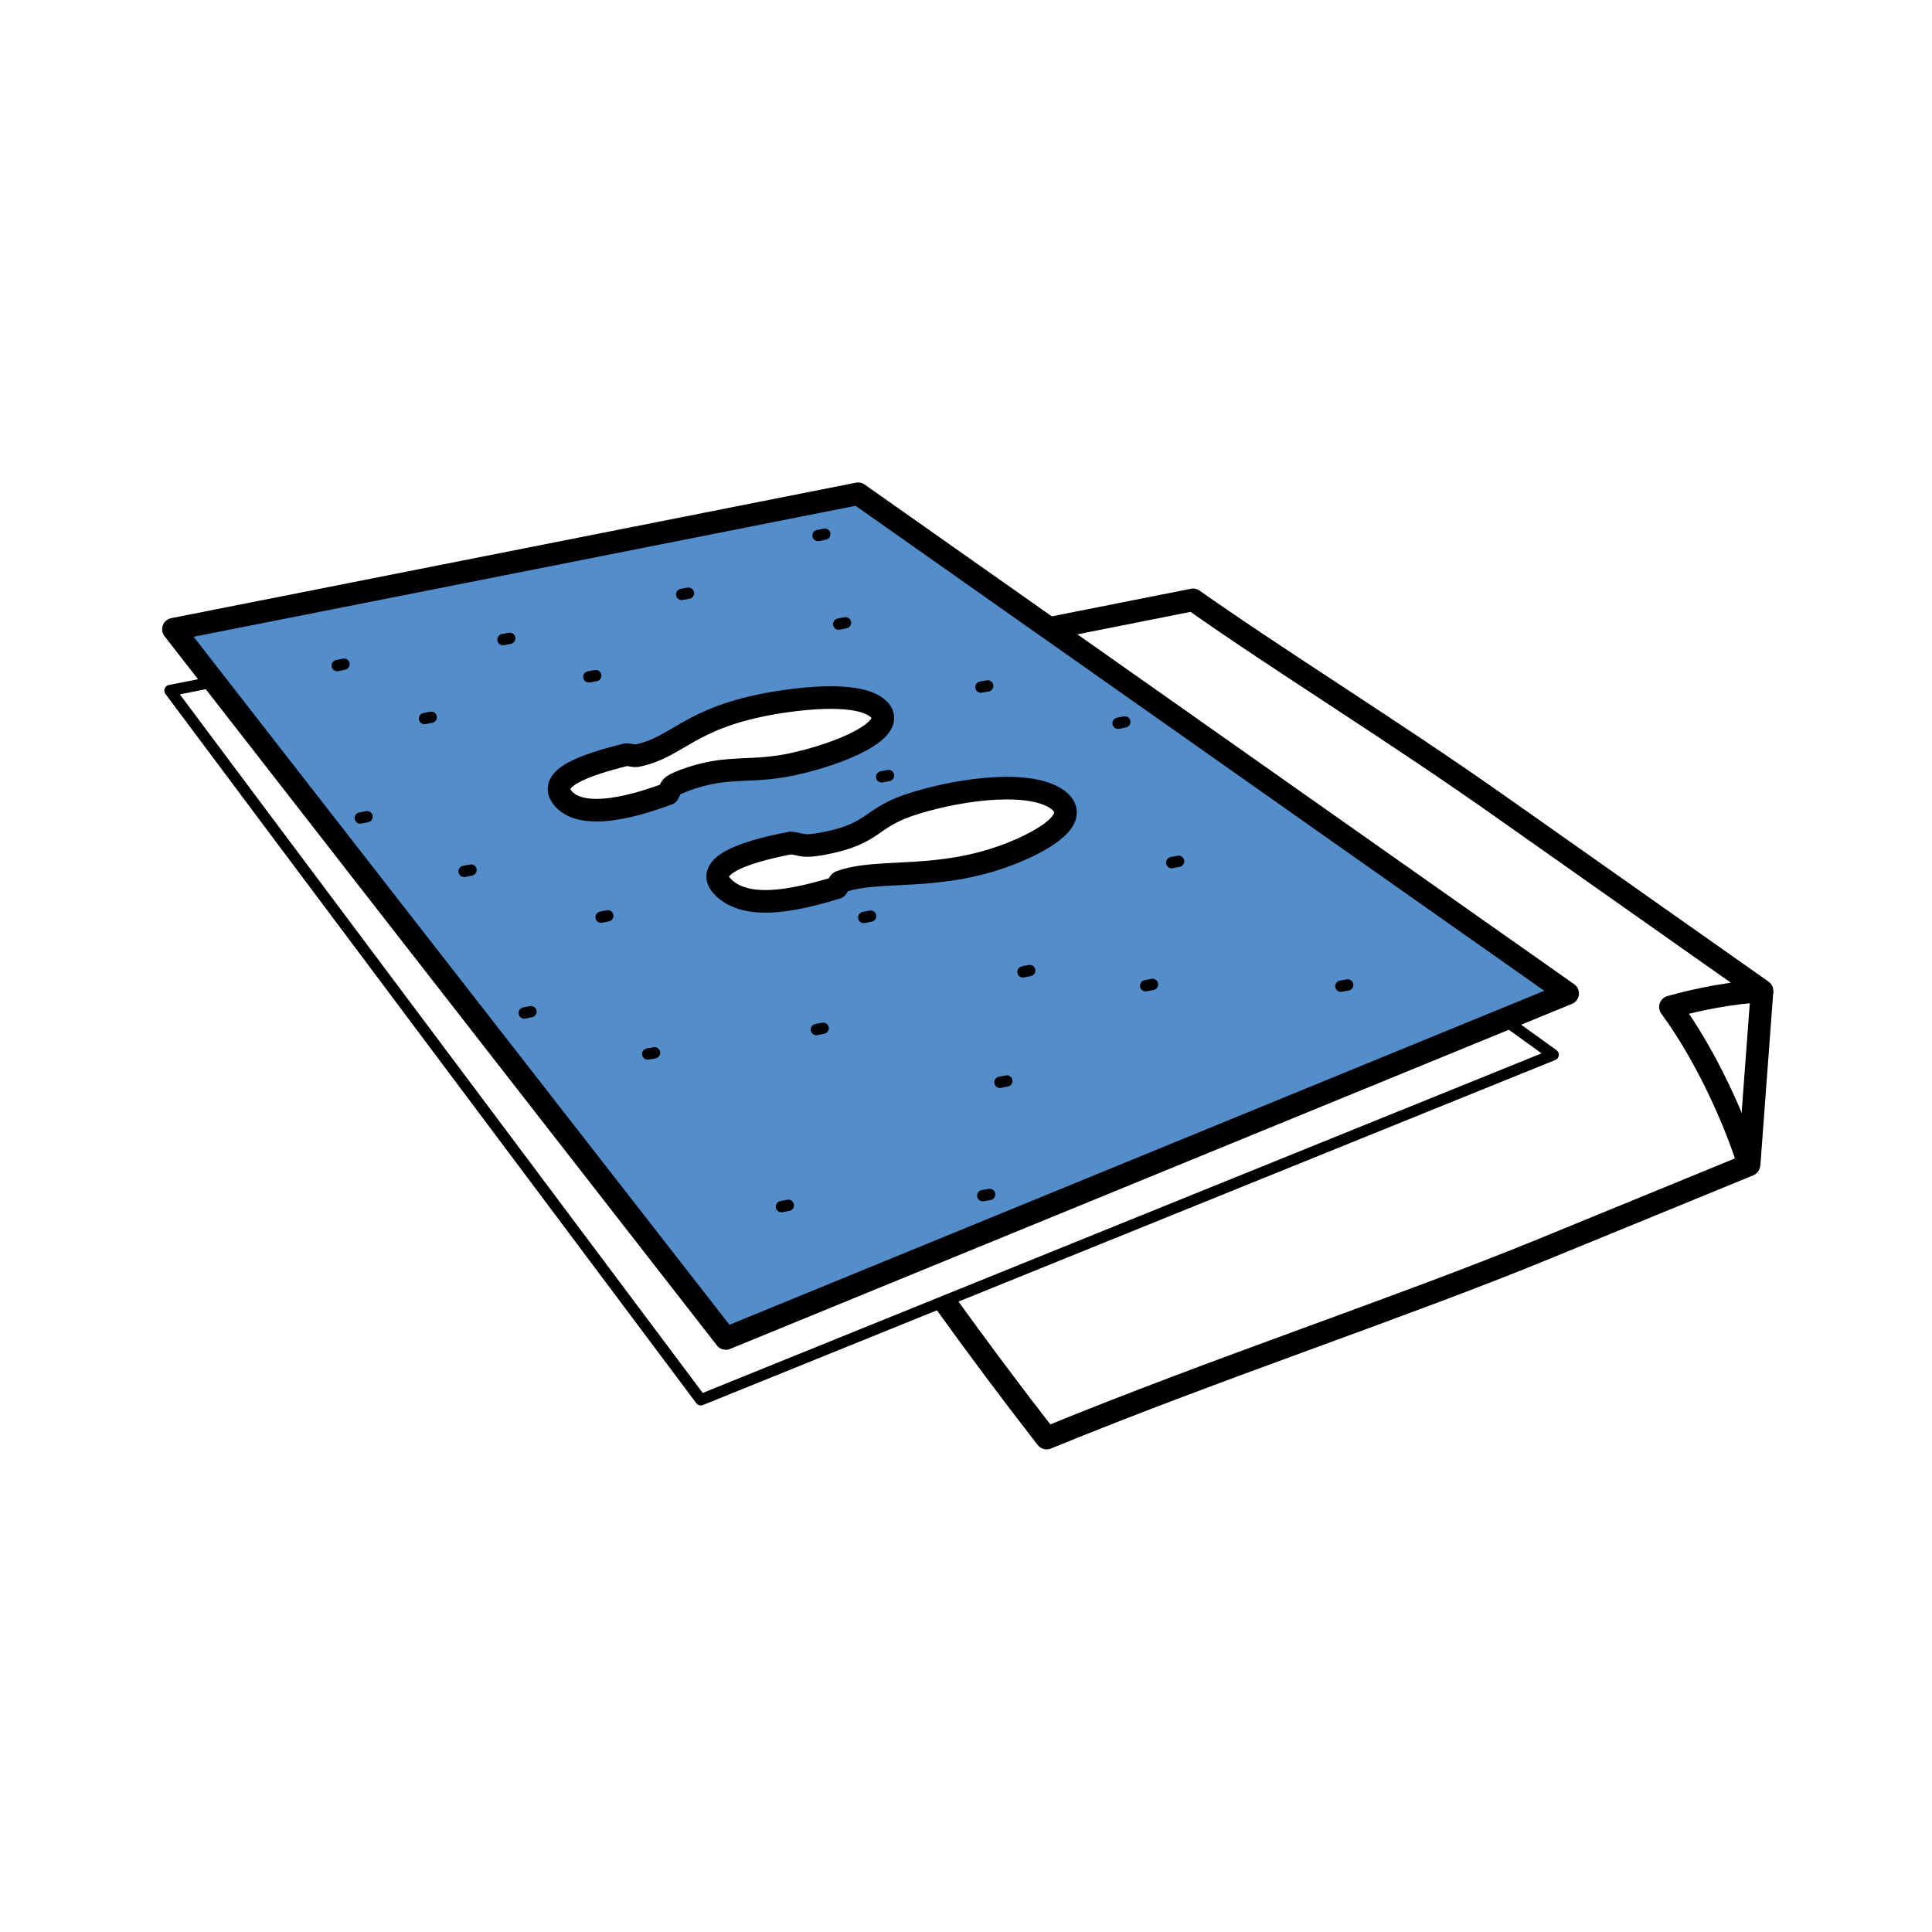<?xml version="1.0" encoding="utf-8"?>
<!-- Generator: Adobe Illustrator 23.0.1, SVG Export Plug-In . SVG Version: 6.00 Build 0)  -->
<svg version="1.1" id="Слой_1" xmlns="http://www.w3.org/2000/svg" xmlns:xlink="http://www.w3.org/1999/xlink" x="0px" y="0px"
	 viewBox="0 0 128.22 128.22" style="enable-background:new 0 0 128.22 128.22;" xml:space="preserve">
<style type="text/css">
	.st0{fill-rule:evenodd;clip-rule:evenodd;fill:#538DCA;}
	
		.st1{fill-rule:evenodd;clip-rule:evenodd;fill:none;stroke:#000003;stroke-width:1.5;stroke-linejoin:round;stroke-miterlimit:22.926;}
	.st2{fill-rule:evenodd;clip-rule:evenodd;fill:none;stroke:#000003;stroke-width:1.5;stroke-miterlimit:22.926;}
	
		.st3{fill-rule:evenodd;clip-rule:evenodd;fill:none;stroke:#000003;stroke-width:0.75;stroke-linecap:round;stroke-linejoin:round;stroke-miterlimit:22.926;}
	
		.st4{fill-rule:evenodd;clip-rule:evenodd;fill:none;stroke:#000003;stroke-width:1.5;stroke-linecap:round;stroke-linejoin:round;stroke-miterlimit:22.926;}
</style>
<path class="st0" d="M44.35,52.69c-0.85,0.3-5.39,2.07-6.94,0.34c-1.2-1.35,1.4-2.25,4.17-2.94c0.34,0.02,0.51,0.09,0.66,0.07
	c2.77-0.55,3.43-2.52,9.08-3.5c1.3-0.22,5.27-0.81,6.79,0.24c1.79,1.26-1.69,2.9-4.99,3.7c-3.3,0.82-4.68,0.06-7.73,1.2
	C44.34,52.23,44.61,52.25,44.35,52.69L44.35,52.69z M48.02,58.91c1.57,1.5,4.67,0.86,7.51-0.01c0.14-0.18,0.11-0.31,0.23-0.37
	c2.56-0.96,6.7,0.06,11.67-2.02c1.13-0.47,4.35-1.97,2.93-3.3c-1.66-1.5-6.46-0.89-9.59,0.08c-3.18,0.96-2.55,2.03-6.2,2.71
	c-1.29,0.22-1.19,0.08-2.07-0.06C51.51,56.13,46.12,57.09,48.02,58.91L48.02,58.91z M99.83,67.66l4.22-1.73L76.52,46.55l-6.89-4.85
	l-12.68-8.93l-20.82,4.12l-24.63,4.87l2.72,3.49l11.84,15.2l22.11,28.38l31.35-12.85L99.83,67.66z"/>
<path class="st1" d="M69.6,41.71c3.22-0.64,6.36-1.26,9.58-1.9c5.86,4.13,13.08,8.56,20.29,13.64c5.35,3.77,11.16,7.86,17.47,12.31
	c-2,0.13-4.14,0.52-6.08,1.07c2.49,3.39,4.37,7.77,5.21,10.48c-4.35,1.79-8.89,3.64-13.61,5.58c-9.56,3.92-21.63,7.89-33,12.55
	c-2.42-3.11-4.71-6.19-6.74-9.01"/>
<line class="st2" x1="116.94" y1="65.76" x2="116.08" y2="77.31"/>
<path class="st3" d="M99.83,67.66c2.04,1.47,1.1,0.79,3.25,2.34c-7.65,3.1-15.91,6.44-24.83,10.05
	c-9.68,3.92-20.22,8.19-31.74,12.85C38.31,81.94,31.3,72.59,25.26,64.52C20,57.5,15.37,51.31,11.28,45.83
	c1.84-0.36,1.36-0.27,2.93-0.58"/>
<g>
	<path class="st4" d="M56.95,32.77c5.86,4.13,12.36,8.7,19.57,13.78c8.08,5.69,17.18,12.11,27.52,19.38
		c-7.56,3.1-15.72,6.44-24.52,10.05c-9.56,3.92-19.98,8.19-31.35,12.85c-8.54-10.96-15.83-20.32-22.11-28.38
		c-5.47-7.02-10.29-13.21-14.55-18.69c8.69-1.72,16.89-3.34,24.63-4.87C43.45,35.44,50.38,34.07,56.95,32.77z"/>
	<g>
		<path class="st4" d="M42.24,50.16c2.77-0.55,3.43-2.52,9.08-3.5c1.3-0.22,5.27-0.81,6.79,0.24c1.79,1.26-1.69,2.9-4.99,3.7
			c-3.3,0.82-4.68,0.06-7.73,1.2c-1.05,0.41-0.79,0.44-1.05,0.88c-0.85,0.3-5.39,2.07-6.94,0.34c-1.2-1.35,1.4-2.25,4.17-2.94
			C41.92,50.11,42.09,50.18,42.24,50.16z"/>
		<path class="st4" d="M55.76,58.53c2.56-0.96,6.7,0.06,11.67-2.02c1.13-0.47,4.35-1.97,2.93-3.3c-1.66-1.5-6.46-0.89-9.59,0.08
			c-3.18,0.96-2.55,2.03-6.2,2.71c-1.29,0.22-1.19,0.08-2.07-0.06c-0.97,0.2-6.37,1.16-4.47,2.98c1.57,1.5,4.67,0.86,7.51-0.01
			C55.67,58.72,55.64,58.59,55.76,58.53z"/>
	</g>
</g>
<line class="st3" x1="22.83" y1="44.08" x2="22.38" y2="44.17"/>
<line class="st3" x1="33.83" y1="42.36" x2="33.38" y2="42.45"/>
<line class="st3" x1="28.62" y1="47.6" x2="28.17" y2="47.69"/>
<line class="st3" x1="39.54" y1="44.84" x2="39.08" y2="44.92"/>
<line class="st3" x1="45.69" y1="39.37" x2="45.24" y2="39.45"/>
<line class="st3" x1="56.11" y1="41.33" x2="55.66" y2="41.42"/>
<line class="st3" x1="40.34" y1="60.78" x2="39.89" y2="60.87"/>
<line class="st3" x1="54.63" y1="68.24" x2="54.18" y2="68.33"/>
<line class="st3" x1="76.49" y1="65.33" x2="76.03" y2="65.42"/>
<line class="st3" x1="52.32" y1="79.99" x2="51.86" y2="80.08"/>
<line class="st3" x1="66.82" y1="71.74" x2="66.36" y2="71.83"/>
<line class="st3" x1="78.22" y1="57.16" x2="77.76" y2="57.25"/>
<line class="st3" x1="89.44" y1="65.37" x2="88.99" y2="65.45"/>
<line class="st3" x1="68.34" y1="64.41" x2="67.89" y2="64.5"/>
<line class="st3" x1="57.78" y1="60.8" x2="57.32" y2="60.89"/>
<line class="st3" x1="43.44" y1="69.87" x2="42.99" y2="69.95"/>
<line class="st3" x1="65.68" y1="79.27" x2="65.22" y2="79.35"/>
<line class="st3" x1="65.55" y1="45.52" x2="65.1" y2="45.6"/>
<line class="st3" x1="54.74" y1="35.45" x2="54.29" y2="35.54"/>
<line class="st3" x1="31.26" y1="57.74" x2="30.8" y2="57.83"/>
<line class="st3" x1="35.24" y1="67.14" x2="34.79" y2="67.23"/>
<line class="st3" x1="74.65" y1="47.91" x2="74.2" y2="48"/>
<line class="st3" x1="58.97" y1="51.47" x2="58.51" y2="51.56"/>
<line class="st3" x1="24.36" y1="54.2" x2="23.91" y2="54.29"/>
</svg>
